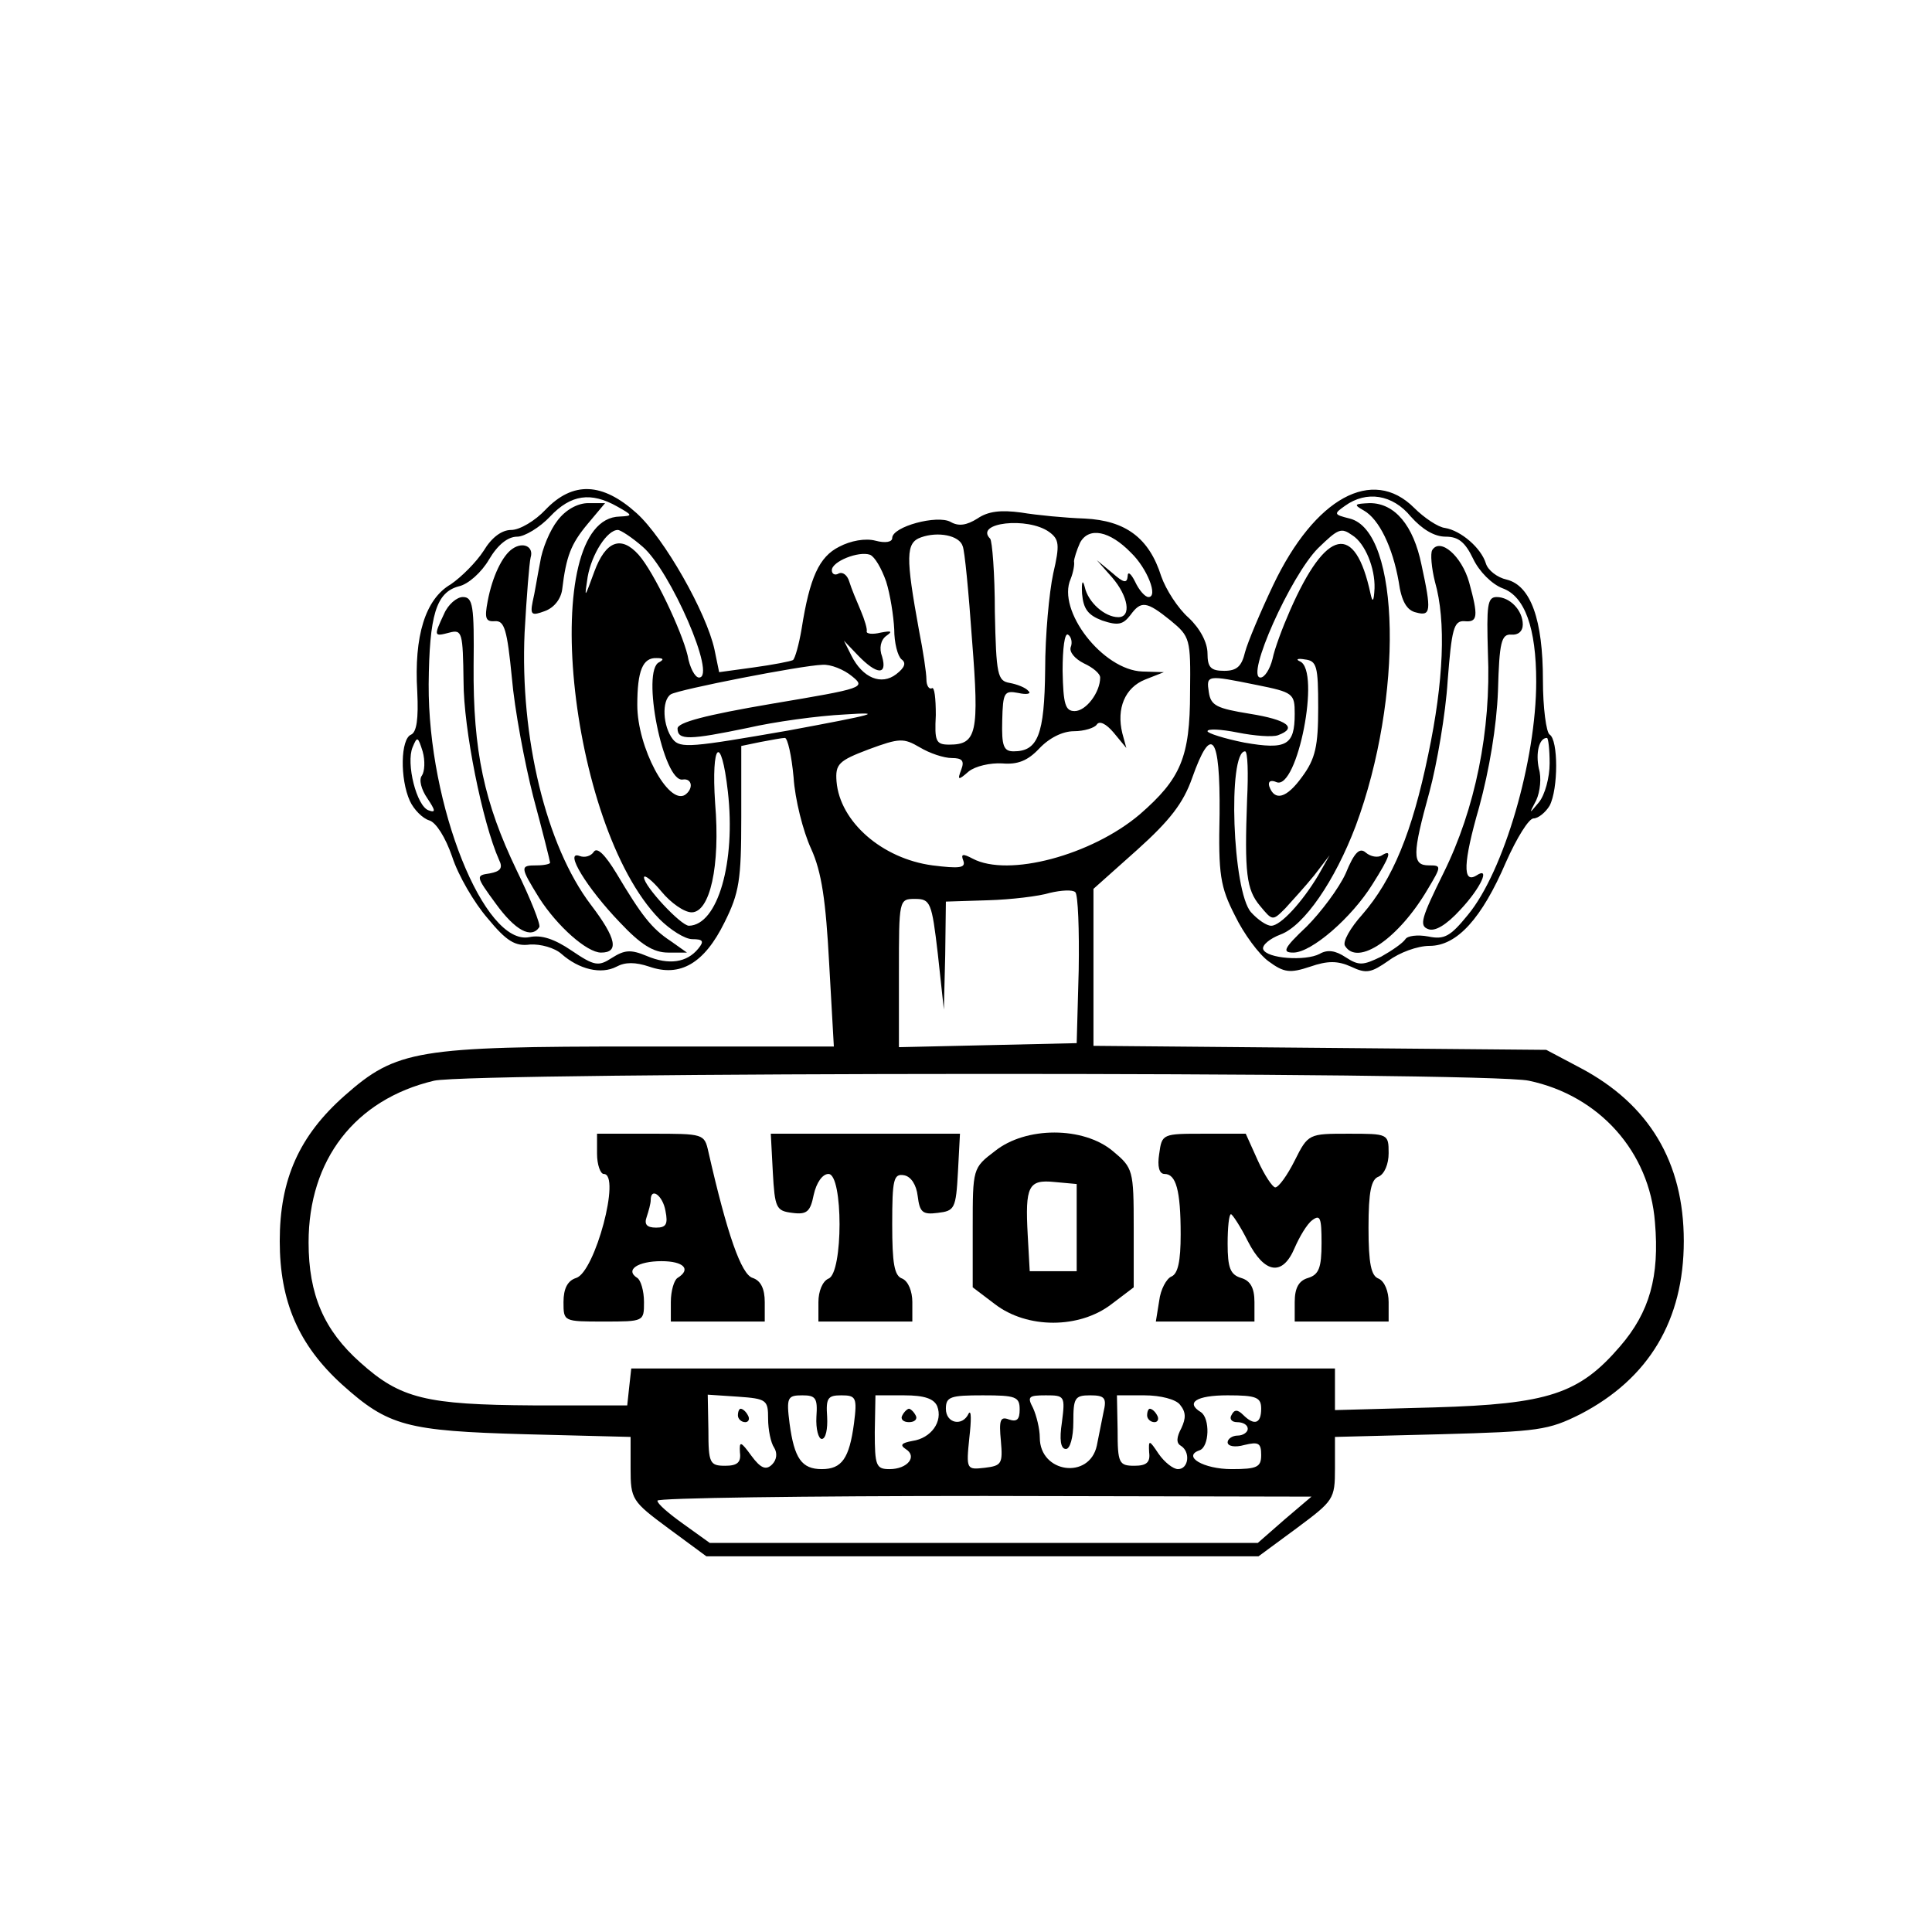 <?xml version="1.0" standalone="no"?>
<!DOCTYPE svg PUBLIC "-//W3C//DTD SVG 20010904//EN"
 "http://www.w3.org/TR/2001/REC-SVG-20010904/DTD/svg10.dtd">
<svg version="1.0" xmlns="http://www.w3.org/2000/svg"
 width="288pt" height="288pt" viewBox="0 0 288 288"
 preserveAspectRatio="xMidYMid meet">

<g transform="translate(0,288) scale(0.1,-0.1)"
fill="#000000" stroke="none">
<path d="M813 2120 c-15 -16 -38 -30 -51 -30 -14 0 -29 -11 -41 -31 -11 -17
-33 -39 -49 -50 -38 -22 -55 -77 -50 -160 2 -41 -1 -60 -9 -64 -16 -6 -17 -66
-2 -99 6 -13 19 -26 29 -29 10 -3 24 -25 34 -54 9 -28 33 -69 53 -92 28 -34
41 -42 63 -39 16 1 37 -5 47 -14 26 -23 59 -31 82 -19 13 7 28 7 49 0 46 -16
82 5 112 66 22 44 25 63 25 157 l0 106 29 6 c16 3 32 6 36 6 4 0 10 -26 13
-59 2 -32 14 -80 26 -106 16 -35 22 -78 27 -171 l7 -124 -290 0 c-331 0 -362
-5 -439 -73 -68 -60 -97 -125 -97 -217 0 -90 28 -155 93 -214 69 -62 96 -69
273 -74 l157 -4 0 -47 c0 -46 2 -49 56 -89 l57 -42 411 0 412 0 57 42 c55 41
57 43 57 89 l0 47 158 4 c146 4 160 6 208 30 102 53 154 140 154 258 0 118
-52 204 -154 258 l-51 27 -337 3 -338 3 0 117 0 117 65 58 c49 44 69 70 82
107 29 82 42 64 41 -53 -2 -91 1 -109 23 -152 13 -27 36 -58 50 -68 23 -17 32
-18 62 -8 26 9 41 9 61 0 23 -11 30 -9 56 9 16 12 43 22 61 22 41 0 78 41 114
125 16 36 34 65 41 65 7 0 18 9 24 19 13 25 13 98 0 106 -5 3 -10 40 -10 81 0
90 -18 141 -54 150 -14 3 -28 14 -31 24 -7 23 -37 49 -61 53 -10 1 -31 15 -46
30 -62 62 -148 15 -210 -115 -19 -40 -38 -85 -42 -100 -5 -21 -12 -28 -31 -28
-20 0 -25 5 -25 26 0 16 -11 37 -28 53 -16 14 -34 42 -41 62 -18 57 -53 83
-114 86 -29 1 -71 5 -95 9 -30 4 -49 2 -65 -9 -16 -10 -28 -12 -40 -5 -20 11
-87 -7 -87 -24 0 -6 -10 -8 -25 -4 -15 4 -37 0 -54 -9 -30 -15 -44 -46 -56
-122 -4 -24 -10 -45 -13 -47 -4 -2 -30 -7 -59 -11 l-51 -7 -7 34 c-12 55 -75
166 -116 203 -51 46 -95 48 -136 5z m107 5 c23 -13 24 -14 4 -15 -123 -2 -78
-460 59 -600 16 -16 38 -30 49 -30 16 0 18 -3 9 -14 -17 -21 -44 -25 -77 -11
-24 10 -33 9 -52 -3 -20 -13 -26 -12 -60 11 -25 17 -45 24 -63 20 -67 -13
-151 196 -150 377 1 103 11 137 45 146 14 3 34 21 45 40 13 22 28 34 42 34 11
0 34 14 49 30 31 33 61 37 100 15z m1183 -15 c17 -19 35 -30 52 -30 19 0 29
-8 41 -33 9 -19 28 -38 44 -44 33 -12 50 -59 50 -139 0 -117 -48 -283 -102
-348 -26 -32 -35 -37 -59 -32 -16 3 -31 1 -34 -4 -4 -6 -20 -17 -36 -26 -27
-13 -33 -14 -53 -1 -15 10 -27 12 -39 5 -21 -11 -79 -7 -84 7 -2 6 10 16 26
22 35 13 81 80 112 162 71 191 67 439 -9 458 -24 6 -24 7 -7 19 32 23 71 17
98 -16z m-539 -23 c15 -11 16 -19 6 -62 -6 -28 -12 -92 -12 -143 -1 -98 -11
-122 -47 -122 -15 0 -18 8 -17 46 1 42 3 45 24 41 13 -3 20 -1 15 3 -4 5 -17
10 -28 12 -18 3 -20 12 -22 106 0 57 -4 106 -7 109 -24 24 56 33 88 10z m-606
-22 c41 -35 111 -195 84 -195 -6 0 -14 15 -17 33 -9 37 -50 124 -73 150 -26
29 -49 21 -66 -25 -15 -41 -15 -41 -10 -8 6 34 29 70 45 70 4 0 21 -11 37 -25z
m477 1 c3 -6 9 -69 14 -140 11 -139 7 -156 -34 -156 -20 0 -22 5 -20 44 0 25
-2 43 -6 40 -4 -2 -8 4 -8 13 0 10 -5 43 -11 73 -20 110 -20 131 3 139 25 9
57 3 62 -13z m251 -10 c24 -23 41 -66 26 -66 -5 0 -14 10 -20 23 -6 12 -11 16
-11 8 -1 -11 -6 -10 -23 5 l-23 19 23 -26 c24 -28 29 -59 9 -59 -20 0 -45 22
-50 45 -3 12 -5 8 -4 -10 2 -23 9 -32 30 -40 24 -8 31 -6 42 8 16 22 24 21 60
-8 29 -24 30 -27 29 -107 0 -97 -14 -129 -75 -182 -72 -61 -196 -94 -249 -66
-15 8 -18 7 -14 -3 4 -11 -6 -12 -46 -7 -75 10 -138 65 -143 125 -2 26 3 31
48 48 46 17 52 17 76 3 15 -9 36 -16 48 -16 15 0 19 -4 14 -17 -6 -16 -5 -17
11 -3 10 8 32 13 50 12 23 -2 38 4 55 22 15 16 35 26 52 26 15 0 31 5 34 10 4
6 14 1 25 -12 l19 -23 -6 22 c-9 37 4 68 34 80 l28 11 -32 1 c-59 2 -128 91
-107 138 4 10 6 22 5 26 0 4 4 17 9 28 13 24 44 18 76 -15z m330 26 c19 -12
34 -49 33 -79 -1 -20 -3 -22 -6 -8 -23 107 -66 98 -120 -25 -11 -25 -23 -57
-26 -72 -4 -16 -12 -28 -18 -28 -23 0 45 152 86 193 30 29 34 31 51 19z m-695
-69 c6 -19 11 -51 12 -71 0 -20 5 -40 11 -45 7 -5 5 -12 -8 -22 -22 -17 -50
-6 -67 28 l-11 22 21 -22 c28 -29 44 -30 36 -2 -5 13 -2 25 6 31 10 7 8 8 -8
5 -12 -3 -22 -2 -21 2 1 3 -3 17 -9 31 -6 14 -14 33 -17 43 -3 10 -10 15 -16
12 -5 -3 -10 -1 -10 5 0 13 40 29 57 23 7 -3 17 -20 24 -40z m275 -98 c-2 -7
6 -17 20 -24 13 -6 24 -15 24 -21 0 -22 -21 -50 -38 -50 -14 0 -17 10 -18 60
0 33 3 57 8 54 5 -3 7 -12 4 -19z m-613 -22 c-28 -11 6 -181 35 -175 14 2 16
-14 3 -23 -25 -15 -71 71 -71 134 0 51 8 71 29 70 10 0 11 -2 4 -6z m982 -68
c0 -57 -4 -76 -24 -103 -23 -32 -41 -37 -49 -14 -2 7 2 10 11 6 31 -12 66 166
35 180 -7 3 -4 5 7 3 18 -2 20 -10 20 -72z m-695 47 c21 -17 18 -18 -119 -41
-100 -17 -141 -28 -141 -37 0 -18 18 -17 105 1 39 9 104 18 145 20 60 4 44 0
-85 -24 -144 -25 -161 -27 -172 -13 -15 19 -17 58 -3 67 11 7 194 43 226 44
12 1 32 -7 44 -17z m603 -13 c55 -11 57 -13 57 -43 0 -47 -12 -54 -75 -43 -30
6 -55 14 -55 17 0 4 20 3 45 -2 25 -5 52 -7 60 -4 30 11 14 23 -42 32 -49 8
-58 12 -61 32 -4 26 -3 26 71 11z m-1244 -135 c-5 -6 -1 -21 8 -34 12 -18 13
-22 2 -18 -18 6 -34 70 -24 94 7 17 8 16 15 -6 4 -14 3 -30 -1 -36z m1681 18
c0 -21 -7 -47 -16 -58 -15 -18 -15 -18 -4 3 6 13 8 34 4 47 -5 23 0 46 12 46
2 0 4 -17 4 -38z m-1225 -42 c12 -105 -15 -199 -58 -200 -12 0 -67 59 -67 72
0 5 12 -4 26 -21 14 -17 34 -31 45 -31 27 0 43 68 35 163 -6 90 9 105 19 17z
m774 -12 c-4 -109 -1 -134 19 -158 19 -23 19 -23 38 -4 10 11 30 33 43 49 l23
30 -17 -30 c-24 -40 -56 -75 -70 -75 -7 0 -20 9 -30 20 -28 31 -35 240 -9 240
4 0 5 -33 3 -72z m-251 -254 l-3 -109 -132 -3 -133 -3 0 111 c0 109 0 110 24
110 23 0 25 -5 34 -82 l9 -83 2 81 1 80 63 2 c34 1 76 6 92 11 17 4 34 5 38 1
4 -4 6 -56 5 -116z m671 -165 c105 -22 180 -106 188 -211 7 -81 -8 -134 -52
-185 -61 -71 -107 -86 -277 -91 l-148 -4 0 31 0 31 -524 0 -525 0 -3 -27 -3
-28 -140 0 c-160 1 -198 10 -258 64 -54 48 -77 101 -77 179 0 123 69 213 187
241 56 13 1570 14 1632 0z m-1134 -504 c0 -16 4 -36 9 -43 5 -8 4 -18 -3 -25
-9 -9 -17 -6 -31 13 -16 22 -18 22 -17 5 2 -15 -4 -20 -22 -20 -23 0 -25 4
-25 53 l-1 53 45 -3 c43 -3 45 -5 45 -33z m72 3 c-1 -18 3 -33 8 -33 6 0 9 15
8 33 -2 28 1 32 21 32 22 0 24 -3 19 -42 -7 -52 -18 -68 -48 -68 -30 0 -41 16
-48 68 -5 39 -3 42 19 42 20 0 23 -4 21 -32z m180 16 c9 -23 -9 -48 -37 -52
-16 -3 -19 -6 -10 -12 18 -11 3 -30 -24 -30 -20 0 -22 5 -22 55 l1 55 43 0
c30 0 44 -5 49 -16z m123 -5 c0 -15 -4 -19 -16 -15 -13 5 -15 -1 -12 -32 3
-34 1 -37 -24 -40 -27 -3 -28 -3 -23 45 3 26 3 42 -1 36 -9 -20 -34 -15 -34 7
0 18 7 20 55 20 49 0 55 -2 55 -21z m63 -19 c-4 -26 -2 -40 6 -40 6 0 11 17
11 40 0 36 2 40 25 40 22 0 25 -4 20 -25 -3 -14 -7 -36 -10 -50 -11 -51 -85
-41 -85 12 0 13 -5 33 -10 44 -9 17 -7 19 19 19 28 0 29 -1 24 -40z m176 26
c9 -11 9 -20 2 -35 -7 -13 -8 -22 -1 -26 15 -9 12 -35 -4 -35 -7 0 -20 10 -29
23 -14 21 -15 21 -14 2 2 -15 -4 -20 -22 -20 -23 0 -25 4 -25 53 l-1 52 41 0
c24 0 47 -6 53 -14z m121 -6 c0 -22 -10 -26 -27 -9 -8 8 -13 8 -17 0 -4 -6 0
-11 8 -11 9 0 16 -4 16 -10 0 -5 -7 -10 -15 -10 -8 0 -15 -5 -15 -10 0 -6 11
-8 25 -4 21 5 25 3 25 -15 0 -18 -6 -21 -44 -21 -42 0 -74 19 -48 28 15 5 16
48 2 57 -23 14 -7 25 40 25 43 0 50 -3 50 -20z m35 -165 l-40 -35 -408 0 -409
0 -39 28 c-21 15 -39 30 -39 35 0 4 219 7 488 7 l487 -1 -40 -34z"/>
<path d="M831 2104 c-11 -14 -23 -42 -26 -63 -4 -20 -8 -46 -11 -58 -4 -20 -1
-21 18 -14 14 5 24 18 26 32 6 50 13 68 38 98 l26 31 -25 0 c-16 0 -34 -10
-46 -26z"/>
<path d="M764 2062 c-15 -10 -30 -41 -37 -78 -5 -26 -3 -31 11 -30 14 1 18
-13 25 -84 4 -47 19 -127 32 -178 14 -52 25 -96 25 -98 0 -2 -9 -4 -20 -4 -25
0 -25 -2 4 -49 27 -42 71 -81 92 -81 27 0 23 21 -15 71 -67 88 -106 250 -99
406 3 54 7 104 9 112 5 16 -11 24 -27 13z"/>
<path d="M662 1965 c-16 -34 -15 -34 8 -28 19 5 20 0 21 -73 0 -70 28 -210 53
-266 6 -12 2 -17 -14 -20 -21 -3 -21 -4 9 -45 29 -40 53 -53 65 -35 2 4 -13
42 -34 85 -48 100 -65 177 -64 305 1 89 -1 102 -16 102 -9 0 -22 -11 -28 -25z"/>
<path d="M885 1610 c-4 -6 -13 -9 -21 -6 -24 9 11 -48 60 -99 31 -33 50 -45
72 -45 l28 0 -24 17 c-29 19 -44 39 -81 101 -17 28 -29 40 -34 32z"/>
<path d="M2033 2119 c23 -13 43 -55 52 -106 4 -29 12 -43 26 -46 22 -6 23 2 8
71 -12 59 -40 92 -77 92 -23 -1 -25 -2 -9 -11z"/>
<path d="M2135 2060 c-3 -5 -1 -27 4 -47 17 -59 13 -149 -10 -258 -24 -116
-53 -186 -98 -238 -18 -20 -30 -41 -26 -47 19 -31 80 11 123 84 21 35 21 36 2
36 -25 0 -25 16 1 110 11 41 24 116 27 165 6 77 9 90 25 89 20 -2 21 7 7 58
-11 39 -43 67 -55 48z"/>
<path d="M2218 1907 c5 -116 -19 -233 -66 -328 -33 -67 -37 -79 -23 -84 10 -4
27 6 48 29 31 33 45 65 24 51 -21 -13 -20 19 4 102 15 55 26 120 28 173 2 73
5 85 20 84 10 -1 17 5 17 15 0 21 -19 41 -39 41 -14 0 -15 -13 -13 -83z"/>
<path d="M2006 1578 c-10 -22 -37 -58 -58 -79 -35 -33 -37 -39 -20 -39 27 0
87 52 118 102 26 41 30 53 14 43 -6 -4 -17 -2 -24 4 -9 8 -17 1 -30 -31z"/>
<path d="M890 1160 c0 -16 5 -30 10 -30 26 0 -13 -146 -41 -155 -13 -4 -19
-16 -19 -36 0 -29 0 -29 60 -29 60 0 60 0 60 29 0 17 -5 33 -10 36 -19 12 1
25 36 25 33 0 45 -12 24 -25 -5 -3 -10 -19 -10 -36 l0 -29 70 0 70 0 0 29 c0
20 -6 32 -18 36 -17 5 -38 65 -66 188 -6 27 -7 27 -86 27 l-80 0 0 -30z m102
-85 c4 -20 1 -25 -14 -25 -14 0 -18 5 -14 16 3 9 6 20 6 25 0 20 18 7 22 -16z"/>
<path d="M1152 1133 c3 -54 5 -58 29 -61 22 -3 27 2 32 27 4 18 13 31 22 31
22 0 22 -148 0 -156 -9 -4 -15 -19 -15 -35 l0 -29 70 0 70 0 0 29 c0 16 -6 31
-15 35 -12 4 -15 23 -15 81 0 67 2 76 18 73 10 -2 18 -14 20 -31 3 -24 7 -28
30 -25 25 3 27 6 30 61 l3 57 -141 0 -141 0 3 -57z"/>
<path d="M1483 1164 c-33 -25 -33 -26 -33 -114 l0 -89 33 -25 c48 -37 126 -37
174 0 l33 25 0 89 c0 86 -1 89 -31 114 -44 37 -130 37 -176 0z m122 -114 l0
-65 -35 0 -35 0 -3 54 c-4 73 1 83 40 79 l33 -3 0 -65z"/>
<path d="M1728 1160 c-3 -19 0 -30 8 -30 17 0 24 -24 24 -90 0 -40 -4 -59 -14
-63 -7 -3 -16 -19 -18 -36 l-5 -31 74 0 73 0 0 29 c0 21 -6 32 -20 36 -16 5
-20 15 -20 51 0 24 2 44 5 44 2 0 14 -18 25 -40 25 -49 52 -53 70 -10 7 16 18
35 26 41 12 9 14 4 14 -34 0 -37 -4 -47 -20 -52 -14 -4 -20 -15 -20 -36 l0
-29 70 0 70 0 0 29 c0 16 -6 31 -15 35 -11 4 -15 22 -15 76 0 54 4 72 15 76 9
4 15 19 15 35 0 29 -1 29 -60 29 -59 0 -60 0 -80 -40 -11 -22 -24 -40 -29 -40
-4 0 -16 18 -26 40 l-18 40 -62 0 c-62 0 -63 0 -67 -30z"/>
<path d="M1100 770 c0 -5 5 -10 11 -10 5 0 7 5 4 10 -3 6 -8 10 -11 10 -2 0
-4 -4 -4 -10z"/>
<path d="M1345 770 c-3 -5 1 -10 10 -10 9 0 13 5 10 10 -3 6 -8 10 -10 10 -2
0 -7 -4 -10 -10z"/>
<path d="M1710 770 c0 -5 5 -10 11 -10 5 0 7 5 4 10 -3 6 -8 10 -11 10 -2 0
-4 -4 -4 -10z"/>
</g>
</svg>

